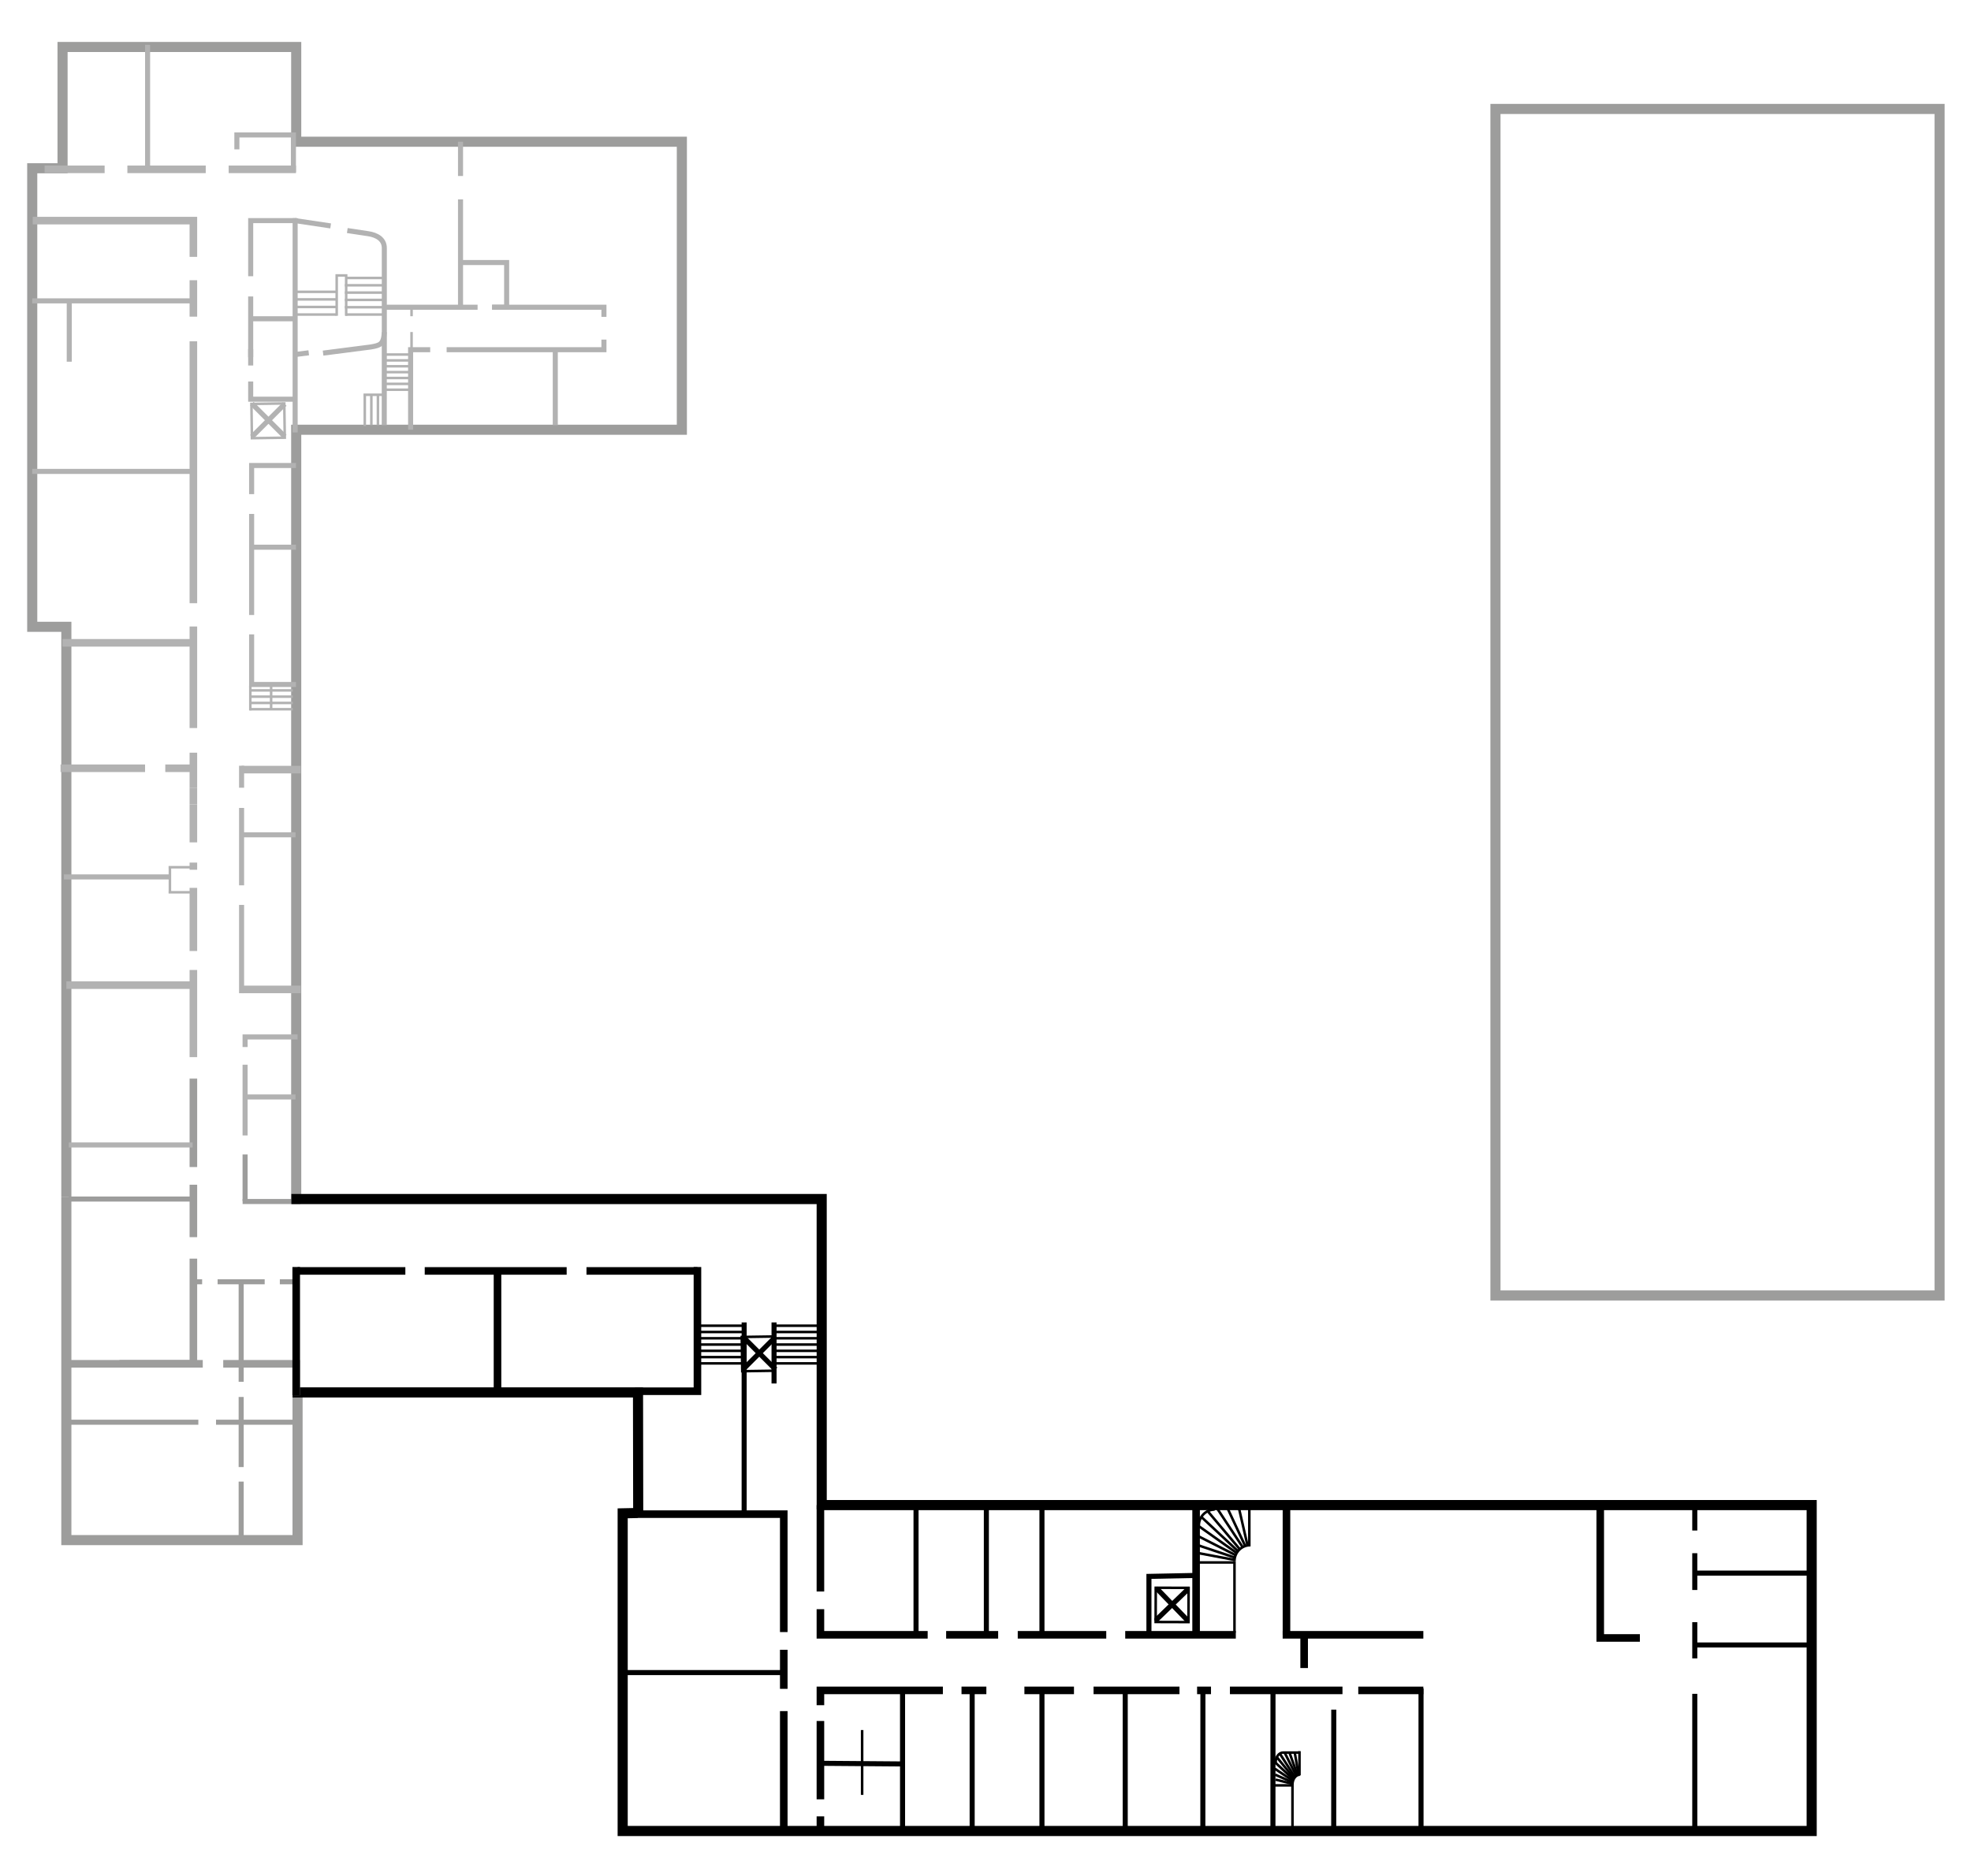 <?xml version="1.0" encoding="utf-8"?>
<!-- Generator: Adobe Illustrator 15.0.0, SVG Export Plug-In . SVG Version: 6.00 Build 0)  -->
<!DOCTYPE svg PUBLIC "-//W3C//DTD SVG 1.1//EN" "http://www.w3.org/Graphics/SVG/1.1/DTD/svg11.dtd">
<svg version="1.1" xmlns="http://www.w3.org/2000/svg" xmlns:xlink="http://www.w3.org/1999/xlink" x="0px" y="0px"
	 width="779.953px" height="742.45px" viewBox="0 0 779.953 742.45" enable-background="new 0 0 779.953 742.45"
	 xml:space="preserve">
<g id="Ebene_6" display="none">
	<g display="inline">
		<defs>
			<polygon id="SVGID_1_" points="277.919,495.791 490.907,495.791 502.034,708.105 289.046,708.105 			"/>
		</defs>
		<clipPath id="SVGID_2_">
			<use xlink:href="#SVGID_1_"  overflow="visible"/>
		</clipPath>
	</g>
	<g display="inline">
		<line fill="none" stroke="#000000" stroke-width="0.3" x1="251.137" y1="-26.418" x2="251.137" y2="9.582"/>
		<line fill="none" stroke="#000000" stroke-width="0.3" x1="213.203" y1="27.582" x2="238.492" y2="27.582"/>
		<line fill="none" stroke="#000000" stroke-width="0.3" x1="213.203" y1="714.867" x2="238.492" y2="714.867"/>
		<line fill="none" stroke="#000000" stroke-width="0.3" x1="251.137" y1="768.867" x2="251.137" y2="732.867"/>
		<line fill="none" stroke="#000000" stroke-width="0.3" x1="539.871" y1="-26.418" x2="539.871" y2="9.582"/>
		<line fill="none" stroke="#000000" stroke-width="0.3" x1="577.805" y1="27.582" x2="552.516" y2="27.582"/>
		<line fill="none" stroke="#000000" stroke-width="0.3" x1="577.805" y1="714.867" x2="552.516" y2="714.867"/>
		<line fill="none" stroke="#000000" stroke-width="0.3" x1="539.871" y1="768.867" x2="539.871" y2="732.867"/>
	</g>
	<g display="inline">
		<line fill="none" stroke="#000000" stroke-width="0.3" x1="217.608" y1="-26.418" x2="217.608" y2="9.582"/>
		<line fill="none" stroke="#000000" stroke-width="0.3" x1="175.781" y1="27.582" x2="203.666" y2="27.582"/>
		<line fill="none" stroke="#000000" stroke-width="0.3" x1="175.781" y1="714.867" x2="203.666" y2="714.867"/>
		<line fill="none" stroke="#000000" stroke-width="0.3" x1="217.608" y1="768.867" x2="217.608" y2="732.867"/>
		<line fill="none" stroke="#000000" stroke-width="0.3" x1="535.978" y1="-26.418" x2="535.978" y2="9.582"/>
		<line fill="none" stroke="#000000" stroke-width="0.3" x1="577.805" y1="27.582" x2="549.92" y2="27.582"/>
		<line fill="none" stroke="#000000" stroke-width="0.3" x1="577.805" y1="714.867" x2="549.92" y2="714.867"/>
		<line fill="none" stroke="#000000" stroke-width="0.3" x1="535.978" y1="768.867" x2="535.978" y2="732.867"/>
	</g>
</g>
<g id="Ebene_3" display="none">
	<g display="inline">
		<defs>
			<polygon id="SVGID_3_" points="377.335,611.692 881.094,597.732 896.882,757.041 393.123,771.001 			"/>
		</defs>
		<clipPath id="SVGID_4_">
			<use xlink:href="#SVGID_3_"  overflow="visible"/>
		</clipPath>
	</g>
</g>
<g id="Ebene_2" display="none">
	<g display="inline">
		<defs>
			<polygon id="SVGID_5_" points="-54.882,-2.927 116.974,-2.927 127.959,626.417 -43.896,626.417 			"/>
		</defs>
		<clipPath id="SVGID_6_">
			<use xlink:href="#SVGID_5_"  overflow="visible"/>
		</clipPath>
	</g>
	<rect x="199.781" y="117.042" display="inline" fill="none" width="171.855" height="629.344"/>
	<g display="inline">
		<defs>
			<rect id="SVGID_7_" x="107.079" y="54.527" width="253.001" height="128.106"/>
		</defs>
		<clipPath id="SVGID_8_">
			<use xlink:href="#SVGID_7_"  overflow="visible"/>
		</clipPath>
	</g>
</g>
<g id="Ebene_4">
	<polyline fill="none" stroke="#9D9D9C" stroke-width="4" stroke-miterlimit="10" points="26.254,473.637 26.254,248.089 
		12.755,248.089 12.755,66.598 24.754,66.598 24.753,18.601 117.214,18.601 117.214,56.099 269.821,56.1 269.82,170.093 
		117.214,170.093 117.214,474.578 	"/>
	<polyline fill="none" stroke="#9D9D9C" stroke-width="4" stroke-miterlimit="10" points="117.75,551.117 117.75,609.57 
		26.254,609.57 26.254,473.637 	"/>
	<polyline fill="none" stroke="#000000" stroke-width="4" stroke-miterlimit="10" points="252.547,599.021 252.471,551.117 
		115.762,551.117 	"/>
	<polyline fill="none" stroke="#000000" stroke-width="3" stroke-miterlimit="10" points="275.987,501.482 275.987,550.643 
		251.271,550.643 	"/>
	<polyline fill="none" stroke="#9D9D9C" stroke-width="3" stroke-miterlimit="10" points="88.336,539.787 117.214,539.787 
		117.214,552.246 	"/>
	<line fill="none" stroke="#9D9D9C" stroke-width="3" stroke-miterlimit="10" x1="47.238" y1="539.787" x2="80.237" y2="539.787"/>
	<polyline fill="none" stroke="#9D9D9C" stroke-width="3" stroke-miterlimit="10" points="76.523,498.162 76.523,539.787 
		26.928,539.787 	"/>
	<line fill="none" stroke="#9D9D9C" stroke-width="3" stroke-miterlimit="10" x1="76.523" y1="468.912" x2="76.523" y2="489.662"/>
	<line fill="none" stroke="#9D9D9C" stroke-width="3" stroke-miterlimit="10" x1="76.523" y1="426.912" x2="76.523" y2="461.912"/>
	<line fill="none" stroke="#B2B2B2" stroke-width="3" stroke-miterlimit="10" x1="76.523" y1="383.912" x2="76.523" y2="418.412"/>
	<line fill="none" stroke="#B2B2B2" stroke-width="3" stroke-miterlimit="10" x1="76.523" y1="351.412" x2="76.523" y2="376.412"/>
	<line fill="none" stroke="#B2B2B2" stroke-width="3" stroke-miterlimit="10" x1="76.523" y1="341.412" x2="76.523" y2="344.246"/>
	<line fill="none" stroke="#B2B2B2" stroke-width="3" stroke-miterlimit="10" x1="76.523" y1="318.412" x2="76.523" y2="333.412"/>
	<line fill="none" stroke="#B2B2B2" stroke-width="3" stroke-miterlimit="10" x1="76.523" y1="311.745" x2="76.523" y2="318.412"/>
	<line fill="none" stroke="#B2B2B2" stroke-width="3" stroke-miterlimit="10" x1="76.523" y1="297.912" x2="76.523" y2="311.745"/>
	<line fill="none" stroke="#B2B2B2" stroke-width="3" stroke-miterlimit="10" x1="76.523" y1="247.962" x2="76.523" y2="288.162"/>
	<line fill="none" stroke="#B2B2B2" stroke-width="3" stroke-miterlimit="10" x1="76.523" y1="135.079" x2="76.523" y2="238.746"/>
	<line fill="none" stroke="#B2B2B2" stroke-width="3" stroke-miterlimit="10" x1="76.523" y1="110.912" x2="76.523" y2="125.329"/>
	<polyline fill="none" stroke="#B2B2B2" stroke-width="3" stroke-miterlimit="10" points="12.938,87.32 76.523,87.32 
		76.523,101.665 	"/>
	<line stroke="#B2B2B2" stroke-width="3" stroke-miterlimit="10" x1="24.712" y1="254.431" x2="75.612" y2="254.431"/>
	<line stroke="#9D9D9C" stroke-width="2" stroke-miterlimit="10" x1="27.234" y1="474.578" x2="76.217" y2="474.578"/>
	<line stroke="#B2B2B2" stroke-width="2" stroke-miterlimit="10" x1="27.234" y1="453.162" x2="76.217" y2="453.162"/>
	<line stroke="#B2B2B2" stroke-width="3" stroke-miterlimit="10" x1="26.254" y1="389.912" x2="75.237" y2="389.912"/>
	<line stroke="#B2B2B2" stroke-width="2" stroke-miterlimit="10" x1="25.296" y1="347.079" x2="67.237" y2="347.079"/>
	<line stroke="#B2B2B2" stroke-width="3" stroke-miterlimit="10" x1="65.404" y1="304.079" x2="75.612" y2="304.079"/>
	<line stroke="#B2B2B2" stroke-width="3" stroke-miterlimit="10" x1="23.962" y1="304.079" x2="57.405" y2="304.079"/>
	<line stroke="#B2B2B2" stroke-width="2" stroke-miterlimit="10" x1="27.404" y1="143.157" x2="27.404" y2="119.079"/>
	<line fill="none" stroke="#B2B2B2" stroke-width="3" stroke-miterlimit="10" x1="95.595" y1="391.608" x2="118.979" y2="391.608"/>
	<line fill="none" stroke="#B2B2B2" stroke-width="3" stroke-miterlimit="10" x1="118.979" y1="304.609" x2="95.595" y2="304.609"/>
	<line fill="none" stroke="#B2B2B2" stroke-width="2" stroke-miterlimit="10" x1="95.595" y1="358.162" x2="95.595" y2="393.108"/>
	<line fill="none" stroke="#B2B2B2" stroke-width="2" stroke-miterlimit="10" x1="95.595" y1="319.776" x2="95.595" y2="350.412"/>
	<line fill="none" stroke="#B2B2B2" stroke-width="2" stroke-miterlimit="10" x1="95.595" y1="303.08" x2="95.595" y2="311.776"/>
	<line fill="none" stroke="#B2B2B2" stroke-width="2" stroke-miterlimit="10" x1="97.644" y1="434.162" x2="116.93" y2="434.162"/>
	<polyline fill="none" stroke="#B2B2B2" stroke-width="2" stroke-miterlimit="10" points="96.987,414.412 96.987,410.412 
		117.75,410.412 	"/>
	<line fill="none" stroke="#B2B2B2" stroke-width="2" stroke-miterlimit="10" x1="96.987" y1="449.412" x2="96.987" y2="421.412"/>
	<line fill="none" stroke="#9D9D9C" stroke-width="2" stroke-miterlimit="10" x1="96.987" y1="475.388" x2="96.987" y2="456.912"/>
	<line fill="none" stroke="#9D9D9C" stroke-width="2" stroke-miterlimit="10" x1="118.821" y1="475.55" x2="96" y2="475.55"/>
	<path fill="none" stroke="#B2B2B2" stroke-width="2" stroke-miterlimit="10" d="M77.488,53.412"/>
	<line fill="none" stroke="#B2B2B2" stroke-width="2" stroke-miterlimit="10" x1="99.199" y1="117.333" x2="99.199" y2="141.41"/>
	<polyline fill="none" stroke="#B2B2B2" stroke-width="2" stroke-miterlimit="10" points="117.335,87.32 99.201,87.32 
		99.201,109.333 	"/>
	<path fill="none" stroke="#B2B2B2" stroke-width="2" stroke-miterlimit="24" d="M130.843,89.416
		c-7.281-1.088-14.054-2.096-14.054-2.096"/>
	<path fill="none" stroke="#B2B2B2" stroke-width="2" stroke-miterlimit="24" d="M127.847,139.76
		c7.733-0.984,17.002-2.168,18.89-2.428c3.708-0.667,5.042-1,5.343-5.833c0-6.083,0-28.083,0-33.333
		c0-3.542-3.051-5.167-6.343-5.667c-2.03-0.309-5.014-0.758-8.305-1.251"/>
	<path fill="none" stroke="#B2B2B2" stroke-width="2" stroke-miterlimit="24" d="M116.789,140.32c0,0,2.186-0.277,5.384-0.684"/>
	<line fill="none" stroke="#B2B2B2" stroke-width="2" stroke-miterlimit="10" x1="116.789" y1="171.163" x2="116.789" y2="86.35"/>
	<line fill="none" stroke="#000000" stroke-miterlimit="10" x1="277.303" y1="537.14" x2="294.471" y2="537.14"/>
	<line fill="none" stroke="#000000" stroke-miterlimit="10" x1="277.303" y1="524.715" x2="294.471" y2="524.715"/>
	<line fill="none" stroke="#000000" stroke-miterlimit="10" x1="277.303" y1="532.17" x2="294.471" y2="532.17"/>
	<line fill="none" stroke="#000000" stroke-miterlimit="10" x1="277.303" y1="534.654" x2="294.471" y2="534.654"/>
	<line fill="none" stroke="#000000" stroke-miterlimit="10" x1="277.303" y1="529.685" x2="294.471" y2="529.685"/>
	<line fill="none" stroke="#000000" stroke-miterlimit="10" x1="277.303" y1="527.2" x2="294.471" y2="527.2"/>
	<line fill="none" stroke="#000000" stroke-miterlimit="10" x1="277.303" y1="539.624" x2="294.471" y2="539.624"/>
	
		<line fill="none" stroke="#000000" stroke-width="2" stroke-miterlimit="10" x1="306.303" y1="523.412" x2="306.303" y2="547.577"/>
	
		<line fill="none" stroke="#000000" stroke-width="2" stroke-miterlimit="10" x1="294.471" y1="599.021" x2="294.471" y2="523.412"/>
	<line fill="none" stroke="#B2B2B2" stroke-width="2" stroke-miterlimit="10" x1="95.595" y1="330.412" x2="116.943" y2="330.412"/>
	<line fill="none" stroke="#000000" stroke-miterlimit="10" x1="306.303" y1="537.14" x2="323.471" y2="537.14"/>
	<line fill="none" stroke="#000000" stroke-miterlimit="10" x1="306.303" y1="524.715" x2="323.471" y2="524.715"/>
	<line fill="none" stroke="#000000" stroke-miterlimit="10" x1="306.303" y1="532.17" x2="323.471" y2="532.17"/>
	<line fill="none" stroke="#000000" stroke-miterlimit="10" x1="306.303" y1="534.654" x2="323.471" y2="534.654"/>
	<line fill="none" stroke="#000000" stroke-miterlimit="10" x1="306.303" y1="529.685" x2="323.471" y2="529.685"/>
	<line fill="none" stroke="#000000" stroke-miterlimit="10" x1="306.303" y1="527.2" x2="323.471" y2="527.2"/>
	<line fill="none" stroke="#000000" stroke-miterlimit="10" x1="306.303" y1="539.624" x2="323.471" y2="539.624"/>
	<polyline fill="none" stroke="#B2B2B2" stroke-width="2" stroke-miterlimit="10" points="99.199,150.998 99.199,157.999 
		117.214,157.999 	"/>
	<line fill="none" stroke="#B2B2B2" stroke-width="2" stroke-miterlimit="10" x1="99.199" y1="138.164" x2="99.199" y2="144.665"/>
	<g>
		<g>
			
				<line fill="none" stroke="#B2B2B2" stroke-width="2" stroke-miterlimit="10" x1="112.67" y1="172.759" x2="99.668" y2="159.759"/>
			
				<line fill="none" stroke="#B2B2B2" stroke-width="2" stroke-miterlimit="10" x1="112.668" y1="159.896" x2="99.668" y2="172.897"/>
		</g>
		
			<rect x="99.669" y="159.759" transform="matrix(-1 0.015 -0.015 -1 214.761 331.501)" fill="none" stroke="#B2B2B2" stroke-miterlimit="10" width="13.001" height="13.551"/>
	</g>
	<g>
		<g>
			<line fill="none" stroke="#000000" stroke-width="2" stroke-miterlimit="10" x1="306.887" y1="542" x2="293.885" y2="529"/>
			
				<line fill="none" stroke="#000000" stroke-width="2" stroke-miterlimit="10" x1="306.885" y1="529.137" x2="293.885" y2="542.139"/>
		</g>
		
			<rect x="293.886" y="529" transform="matrix(-1 0.015 -0.015 -1 608.548 1067.118)" fill="none" stroke="#000000" stroke-miterlimit="10" width="13.001" height="13.551"/>
	</g>
	<polyline fill="none" stroke="#B2B2B2" stroke-width="2" stroke-miterlimit="10" points="93.737,59.121 93.737,53.412 
		116.112,53.412 116.112,68.156 	"/>
	<line fill="none" stroke="#B2B2B2" stroke-width="2" stroke-miterlimit="10" x1="99.375" y1="126.165" x2="116.418" y2="126.165"/>
	<polyline fill="none" stroke="#000000" stroke-width="4" stroke-miterlimit="10" points="325.068,595.708 325.068,595.708 
		716.908,595.71 716.91,724.704 246.402,724.702 246.402,598.967 252.383,598.84 252.383,598.84 	"/>
	<line fill="none" stroke="#000000" stroke-width="2" stroke-miterlimit="10" x1="670.65" y1="670.413" x2="670.65" y2="724.704"/>
	<line fill="none" stroke="#000000" stroke-width="2" stroke-miterlimit="10" x1="670.65" y1="642.052" x2="670.65" y2="656.393"/>
	
		<line fill="none" stroke="#000000" stroke-width="2" stroke-miterlimit="10" x1="670.648" y1="614.752" x2="670.648" y2="629.312"/>
	<line fill="none" stroke="#000000" stroke-width="3" stroke-miterlimit="10" x1="324.65" y1="629.912" x2="324.65" y2="595.709"/>
	<polyline fill="none" stroke="#000000" stroke-width="3" stroke-miterlimit="10" points="367.093,647.049 324.65,647.049 
		324.65,636.912 	"/>
	
		<line fill="none" stroke="#000000" stroke-width="3" stroke-miterlimit="10" x1="394.987" y1="647.049" x2="374.404" y2="647.049"/>
	<line fill="none" stroke="#000000" stroke-width="3" stroke-miterlimit="10" x1="437.76" y1="647.05" x2="402.737" y2="647.049"/>
	
		<line fill="none" stroke="#000000" stroke-width="3" stroke-miterlimit="10" x1="489.029" y1="647.049" x2="445.266" y2="647.049"/>
	<path fill="none" stroke="#000000" stroke-width="3" stroke-miterlimit="10" d="M473.314,647.049"/>
	<line fill="none" stroke="#000000" stroke-width="3" stroke-miterlimit="10" x1="563.238" y1="647.05" x2="507.57" y2="647.05"/>
	<polyline fill="none" stroke="#000000" stroke-width="3" stroke-miterlimit="10" points="633.236,596.958 633.238,648.298 
		648.93,648.298 	"/>
	<line fill="none" stroke="#000000" stroke-width="3" stroke-miterlimit="10" x1="324.65" y1="718.912" x2="324.65" y2="724.703"/>
	<line fill="none" stroke="#000000" stroke-width="3" stroke-miterlimit="10" x1="324.65" y1="681.162" x2="324.65" y2="712.162"/>
	<polyline fill="none" stroke="#000000" stroke-width="3" stroke-miterlimit="10" points="373.113,669.049 324.65,669.049 
		324.65,674.912 	"/>
	
		<line fill="none" stroke="#000000" stroke-width="3" stroke-miterlimit="10" x1="390.316" y1="669.049" x2="380.487" y2="669.049"/>
	
		<line fill="none" stroke="#000000" stroke-width="3" stroke-miterlimit="10" x1="424.987" y1="669.049" x2="405.371" y2="669.049"/>
	
		<line fill="none" stroke="#000000" stroke-width="3" stroke-miterlimit="10" x1="466.737" y1="669.049" x2="432.737" y2="669.049"/>
	
		<line fill="none" stroke="#000000" stroke-width="3" stroke-miterlimit="10" x1="479.209" y1="669.049" x2="473.706" y2="669.049"/>
	<path fill="none" stroke="#000000" stroke-width="3" stroke-miterlimit="10" d="M475.984,669.049"/>
	<line fill="none" stroke="#000000" stroke-width="3" stroke-miterlimit="10" x1="531.237" y1="669.05" x2="486.701" y2="669.05"/>
	<line fill="none" stroke="#000000" stroke-width="3" stroke-miterlimit="10" x1="563.238" y1="669.049" x2="537.487" y2="669.05"/>
	
		<line fill="none" stroke="#000000" stroke-width="2" stroke-miterlimit="10" x1="390.316" y1="595.709" x2="390.316" y2="647.049"/>
	<polyline fill="none" stroke="#000000" stroke-width="2" stroke-miterlimit="10" points="454.648,647.049 454.65,623.931 
		473.314,623.551 	"/>
	
		<line fill="none" stroke="#000000" stroke-width="2" stroke-miterlimit="10" x1="562.321" y1="668.313" x2="562.321" y2="723.968"/>
	<line fill="none" stroke="#000000" stroke-width="2" stroke-miterlimit="10" x1="503.742" y1="669" x2="503.717" y2="724.703"/>
	<line fill="none" stroke="#000000" stroke-width="2" stroke-miterlimit="10" x1="476.01" y1="669.049" x2="475.984" y2="724.704"/>
	
		<line fill="none" stroke="#000000" stroke-width="2" stroke-miterlimit="10" x1="384.696" y1="669.049" x2="384.696" y2="724.703"/>
	<line fill="none" stroke="#000000" stroke-width="2" stroke-miterlimit="10" x1="357.152" y1="669" x2="357.152" y2="724.653"/>
	
		<line fill="none" stroke="#000000" stroke-width="3" stroke-miterlimit="10" x1="473.316" y1="595.709" x2="473.314" y2="647.049"/>
	<line fill="none" stroke="#000000" stroke-width="3" stroke-miterlimit="10" x1="509.074" y1="595.71" x2="509.078" y2="647.05"/>
	<line fill="none" stroke="#000000" stroke-width="2" stroke-miterlimit="10" x1="670.648" y1="651.079" x2="716.91" y2="651.079"/>
	<line fill="none" stroke="#000000" stroke-width="3" stroke-miterlimit="10" x1="310.148" y1="677.244" x2="310.15" y2="724.703"/>
	<line fill="none" stroke="#000000" stroke-width="3" stroke-miterlimit="10" x1="310.15" y1="652.974" x2="310.15" y2="668.436"/>
	<polyline fill="none" stroke="#000000" stroke-width="3" stroke-miterlimit="10" points="252.385,599.299 310.15,599.299 
		310.148,645.957 	"/>
	<line fill="none" stroke="#000000" stroke-width="2" stroke-miterlimit="10" x1="246.4" y1="662.001" x2="310.15" y2="662.001"/>
	
		<line fill="none" stroke="#000000" stroke-width="2" stroke-linecap="round" stroke-miterlimit="10" x1="469.58" y1="640.981" x2="457.989" y2="628.981"/>
	
		<line fill="none" stroke="#000000" stroke-width="2" stroke-linecap="round" stroke-miterlimit="10" x1="469.782" y1="629.312" x2="457.782" y2="640.901"/>
	
		<rect x="457.282" y="628.481" transform="matrix(-1 -0.003 0.003 -1 925.701 1271.87)" fill="none" stroke="#000000" stroke-miterlimit="10" width="13" height="13.552"/>
	<line fill="none" stroke="#000000" stroke-width="2" stroke-miterlimit="10" x1="412.316" y1="594.89" x2="412.316" y2="646.229"/>
	
		<line fill="none" stroke="#000000" stroke-width="2" stroke-miterlimit="10" x1="362.487" y1="595.709" x2="362.487" y2="647.049"/>
	<polyline fill="none" stroke="#000000" stroke-miterlimit="10" points="473.588,618.412 488.502,618.412 488.502,646.229 	"/>
	<line fill="none" stroke="#000000" stroke-miterlimit="10" x1="474.05" y1="603.808" x2="489.379" y2="614.681"/>
	<line fill="none" stroke="#000000" stroke-miterlimit="10" x1="475.387" y1="600.402" x2="489.88" y2="613.949"/>
	<line fill="none" stroke="#000000" stroke-miterlimit="10" x1="477.906" y1="598.124" x2="490.603" y2="613.183"/>
	<line fill="none" stroke="#000000" stroke-miterlimit="10" x1="481.656" y1="597.058" x2="491.746" y2="612.363"/>
	<line fill="none" stroke="#000000" stroke-miterlimit="10" x1="485.8" y1="597.058" x2="492.8" y2="612.037"/>
	<line fill="none" stroke="#000000" stroke-miterlimit="10" x1="490.3" y1="597.058" x2="493.612" y2="611.483"/>
	<path fill="none" stroke="#000000" stroke-miterlimit="10" d="M488.502,617.918c0-3.501,2.795-6.333,6.25-6.333"/>
	<line fill="none" stroke="#000000" stroke-miterlimit="10" x1="494.377" y1="596.36" x2="494.377" y2="612.037"/>
	<line fill="none" stroke="#000000" stroke-miterlimit="10" x1="474.404" y1="614.752" x2="488.549" y2="617.412"/>
	<line fill="none" stroke="#000000" stroke-miterlimit="10" x1="474.05" y1="611.6" x2="488.502" y2="616.443"/>
	<line fill="none" stroke="#000000" stroke-miterlimit="10" x1="473.588" y1="607.725" x2="488.853" y2="615.475"/>
	<path fill="none" stroke="#000000" stroke-miterlimit="10" d="M474.404,603.808c0-3.501,2.795-6.333,6.25-6.333"/>
	
		<line fill="none" stroke="#000000" stroke-width="2" stroke-miterlimit="10" x1="325.165" y1="697.912" x2="357.152" y2="698.162"/>
	
		<line fill="none" stroke="#000000" stroke-width="2" stroke-miterlimit="10" x1="412.316" y1="668.313" x2="412.316" y2="723.967"/>
	
		<line fill="none" stroke="#000000" stroke-width="2" stroke-miterlimit="10" x1="445.266" y1="668.313" x2="445.266" y2="723.967"/>
	
		<line fill="none" stroke="#000000" stroke-width="2" stroke-miterlimit="10" x1="527.794" y1="676.662" x2="527.769" y2="724.704"/>
	<line fill="none" stroke="#000000" stroke-width="3" stroke-miterlimit="10" x1="516.071" y1="647.05" x2="516.071" y2="660.206"/>
	<line fill="none" stroke="#000000" stroke-miterlimit="10" x1="341.159" y1="684.745" x2="341.159" y2="710.412"/>
	
		<line fill="none" stroke="#000000" stroke-width="3" stroke-miterlimit="10" x1="232.077" y1="503.028" x2="275.987" y2="503.028"/>
	
		<line fill="none" stroke="#000000" stroke-width="3" stroke-miterlimit="10" x1="168.071" y1="503.028" x2="224.237" y2="503.028"/>
	<line fill="none" stroke="#000000" stroke-width="3" stroke-miterlimit="10" x1="117.75" y1="503.028" x2="160.405" y2="503.028"/>
	
		<line fill="none" stroke="#000000" stroke-width="3" stroke-miterlimit="10" x1="196.869" y1="503.028" x2="196.869" y2="551.117"/>
	<line fill="none" stroke="#9D9D9C" stroke-width="2" stroke-miterlimit="10" x1="85.488" y1="562.912" x2="116.93" y2="562.912"/>
	<line fill="none" stroke="#9D9D9C" stroke-width="2" stroke-miterlimit="10" x1="26.678" y1="562.912" x2="78.487" y2="562.912"/>
	<line fill="none" stroke="#9D9D9C" stroke-width="2" stroke-miterlimit="10" x1="95.433" y1="546.912" x2="95.433" y2="507.32"/>
	<line fill="none" stroke="#9D9D9C" stroke-width="2" stroke-miterlimit="10" x1="95.433" y1="580.662" x2="95.433" y2="552.912"/>
	<line fill="none" stroke="#9D9D9C" stroke-width="2" stroke-miterlimit="10" x1="95.433" y1="609.57" x2="95.433" y2="586.412"/>
	<line fill="none" stroke="#9D9D9C" stroke-width="2" stroke-miterlimit="10" x1="110.738" y1="507.32" x2="116.93" y2="507.32"/>
	<line fill="none" stroke="#9D9D9C" stroke-width="2" stroke-miterlimit="10" x1="86.112" y1="507.32" x2="104.738" y2="507.32"/>
	<line fill="none" stroke="#9D9D9C" stroke-width="2" stroke-miterlimit="10" x1="76.523" y1="507.32" x2="79.988" y2="507.32"/>
	<line fill="none" stroke="#B2B2B2" stroke-width="2" stroke-miterlimit="10" x1="12.755" y1="186.579" x2="76.523" y2="186.579"/>
	<polyline fill="none" stroke="#B2B2B2" stroke-width="2" stroke-miterlimit="10" points="99.571,195.579 99.571,184.246 
		117.124,184.246 	"/>
	<line fill="none" stroke="#B2B2B2" stroke-width="2" stroke-miterlimit="10" x1="99.571" y1="243.412" x2="99.571" y2="203.412"/>
	<polyline fill="none" stroke="#B2B2B2" stroke-width="2" stroke-miterlimit="10" points="117.124,270.912 99.571,270.912 
		99.571,251.079 	"/>
	<line fill="none" stroke="#B2B2B2" stroke-width="2" stroke-miterlimit="10" x1="99.571" y1="216.579" x2="117.124" y2="216.579"/>
	<line fill="none" stroke="#B2B2B2" stroke-width="2" stroke-miterlimit="10" x1="12.755" y1="119.08" x2="76.523" y2="119.08"/>
	<line fill="none" stroke="#B2B2B2" stroke-width="3" stroke-miterlimit="10" x1="50.405" y1="67.021" x2="81.414" y2="67.021"/>
	<line fill="none" stroke="#B2B2B2" stroke-width="3" stroke-miterlimit="10" x1="17.646" y1="67.021" x2="41.404" y2="67.021"/>
	<line fill="none" stroke="#000000" stroke-width="2" stroke-miterlimit="10" x1="670.648" y1="622.628" x2="716.91" y2="622.628"/>
	
		<line fill="none" stroke="#000000" stroke-width="2" stroke-miterlimit="10" x1="670.648" y1="595.192" x2="670.648" y2="605.773"/>
	<polyline fill="none" stroke="#000000" stroke-miterlimit="10" points="504.4,706.641 511.447,706.641 511.447,723.892 	"/>
	<line fill="none" stroke="#000000" stroke-miterlimit="10" x1="504.618" y1="697.585" x2="511.861" y2="704.327"/>
	<line fill="none" stroke="#000000" stroke-miterlimit="10" x1="505.25" y1="695.474" x2="512.099" y2="703.873"/>
	<line fill="none" stroke="#000000" stroke-miterlimit="10" x1="506.44" y1="694.061" x2="512.439" y2="703.398"/>
	<line fill="none" stroke="#000000" stroke-miterlimit="10" x1="508.213" y1="693.399" x2="512.98" y2="702.891"/>
	<line fill="none" stroke="#000000" stroke-miterlimit="10" x1="510.171" y1="693.399" x2="513.478" y2="702.688"/>
	<line fill="none" stroke="#000000" stroke-miterlimit="10" x1="512.297" y1="693.399" x2="513.862" y2="702.344"/>
	<path fill="none" stroke="#000000" stroke-miterlimit="10" d="M511.447,706.334c0-2.17,1.32-3.927,2.953-3.927"/>
	<polyline fill="none" stroke="#000000" stroke-miterlimit="10" points="514.224,693.1 514.224,694.031 514.224,702.688 	"/>
	<line fill="none" stroke="#000000" stroke-miterlimit="10" x1="504.786" y1="704.372" x2="511.47" y2="706.021"/>
	<line fill="none" stroke="#000000" stroke-miterlimit="10" x1="504.618" y1="702.417" x2="511.447" y2="705.421"/>
	<line fill="none" stroke="#000000" stroke-miterlimit="10" x1="504.4" y1="700.013" x2="511.613" y2="704.819"/>
	<path fill="none" stroke="#000000" stroke-miterlimit="10" d="M504.786,697.585c0-2.172,1.32-3.928,2.953-3.928h6.484"/>
	<path fill="none" stroke="#B2B2B2" stroke-miterlimit="10" d="M67.237,342.996v10.166 M77.362,343.25H66.706 M66.706,353.162
		h10.657"/>
	<line fill="none" stroke="#B2B2B2" stroke-miterlimit="10" x1="98.703" y1="273.253" x2="115.871" y2="273.253"/>
	<line fill="none" stroke="#B2B2B2" stroke-miterlimit="10" x1="98.703" y1="280.708" x2="115.871" y2="280.708"/>
	<line fill="none" stroke="#B2B2B2" stroke-miterlimit="10" x1="98.703" y1="278.223" x2="115.871" y2="278.223"/>
	<line fill="none" stroke="#B2B2B2" stroke-miterlimit="10" x1="98.703" y1="275.738" x2="115.871" y2="275.738"/>
	<line fill="none" stroke="#B2B2B2" stroke-miterlimit="10" x1="99.056" y1="271.473" x2="99.056" y2="281.162"/>
	<line fill="none" stroke="#B2B2B2" stroke-miterlimit="10" x1="107.287" y1="270.894" x2="107.287" y2="280.583"/>
	<line stroke="#B2B2B2" stroke-width="2" stroke-miterlimit="10" x1="58.404" y1="67.021" x2="58.404" y2="17.746"/>
	<line fill="none" stroke="#B2B2B2" stroke-miterlimit="10" x1="116.789" y1="121.498" x2="133.067" y2="121.498"/>
	<line fill="none" stroke="#B2B2B2" stroke-miterlimit="10" x1="116.789" y1="118.501" x2="133.067" y2="118.501"/>
	<line fill="none" stroke="#B2B2B2" stroke-miterlimit="10" x1="116.789" y1="124.495" x2="133.067" y2="124.495"/>
	<line fill="none" stroke="#B2B2B2" stroke-miterlimit="10" x1="116.789" y1="115.504" x2="133.067" y2="115.504"/>
	<polyline fill="none" stroke="#B2B2B2" stroke-miterlimit="10" points="133.237,124.984 133.237,109.021 136.987,109.021 
		136.987,124.984 	"/>
	<line fill="none" stroke="#B2B2B2" stroke-miterlimit="10" x1="136.479" y1="121.6" x2="152.051" y2="121.6"/>
	<line fill="none" stroke="#B2B2B2" stroke-miterlimit="10" x1="136.479" y1="118.705" x2="152.051" y2="118.705"/>
	<line fill="none" stroke="#B2B2B2" stroke-miterlimit="10" x1="136.653" y1="124.495" x2="152.051" y2="124.495"/>
	<line fill="none" stroke="#B2B2B2" stroke-miterlimit="10" x1="136.479" y1="115.81" x2="152.051" y2="115.81"/>
	<line fill="none" stroke="#B2B2B2" stroke-miterlimit="10" x1="136.479" y1="112.915" x2="152.051" y2="112.915"/>
	<line fill="none" stroke="#B2B2B2" stroke-miterlimit="10" x1="137.027" y1="110.02" x2="152.599" y2="110.02"/>
	<line fill="none" stroke="#B2B2B2" stroke-width="2" stroke-miterlimit="24" x1="152.08" y1="131.499" x2="152.051" y2="168.282"/>
	<polyline fill="none" stroke="#B2B2B2" stroke-width="2" stroke-miterlimit="24" points="194.738,121.6 200.487,121.6 
		200.487,103.912 181.987,103.912 	"/>
	<polyline fill="none" stroke="#B2B2B2" stroke-width="2" stroke-miterlimit="24" points="184.011,121.6 152.051,121.6 
		188.987,121.6 	"/>
	<polyline fill="none" stroke="#B2B2B2" stroke-width="2" stroke-miterlimit="24" points="238.987,125.412 238.987,121.6 
		200.738,121.6 194.738,121.6 	"/>
	<polyline fill="none" stroke="#B2B2B2" stroke-width="2" stroke-miterlimit="24" points="176.737,138.412 238.987,138.412 
		238.987,134.412 	"/>
	<polyline fill="none" stroke="#B2B2B2" stroke-width="2" stroke-miterlimit="24" points="162.487,170.093 162.487,138.412 
		170.237,138.412 	"/>
	<line fill="none" stroke="#B2B2B2" stroke-width="2" stroke-miterlimit="24" x1="182.237" y1="78.912" x2="182.237" y2="121.6"/>
	<line fill="none" stroke="#B2B2B2" stroke-width="2" stroke-miterlimit="24" x1="182.237" y1="56.1" x2="182.237" y2="69.662"/>
	
		<line fill="none" stroke="#B2B2B2" stroke-width="2" stroke-miterlimit="24" x1="219.737" y1="137.825" x2="219.737" y2="168.282"/>
	<line fill="none" stroke="#B2B2B2" stroke-miterlimit="24" x1="162.862" y1="131.412" x2="162.862" y2="137.787"/>
	<line fill="none" stroke="#B2B2B2" stroke-miterlimit="24" x1="162.862" y1="122.327" x2="162.862" y2="125.163"/>
	<line fill="none" stroke="#B2B2B2" stroke-miterlimit="24" x1="152.08" y1="154.253" x2="161.83" y2="154.253"/>
	<line fill="none" stroke="#B2B2B2" stroke-miterlimit="24" x1="152.08" y1="140.32" x2="161.83" y2="140.32"/>
	<line fill="none" stroke="#B2B2B2" stroke-miterlimit="24" x1="152.08" y1="147.286" x2="161.83" y2="147.286"/>
	<line fill="none" stroke="#B2B2B2" stroke-miterlimit="24" x1="152.08" y1="144.964" x2="161.83" y2="144.964"/>
	<line fill="none" stroke="#B2B2B2" stroke-miterlimit="24" x1="152.08" y1="142.642" x2="161.83" y2="142.642"/>
	<line fill="none" stroke="#B2B2B2" stroke-miterlimit="24" x1="152.08" y1="151.931" x2="161.83" y2="151.931"/>
	<line fill="none" stroke="#B2B2B2" stroke-miterlimit="24" x1="152.08" y1="149.608" x2="161.83" y2="149.608"/>
	<line fill="none" stroke="#B2B2B2" stroke-miterlimit="24" x1="149.55" y1="168.282" x2="149.55" y2="156.246"/>
	<line fill="none" stroke="#B2B2B2" stroke-miterlimit="24" x1="146.95" y1="168.282" x2="146.95" y2="156.246"/>
	<line fill="none" stroke="#B2B2B2" stroke-miterlimit="24" x1="144.35" y1="168.615" x2="144.35" y2="156.246"/>
	<line fill="none" stroke="#B2B2B2" stroke-miterlimit="24" x1="143.846" y1="156.246" x2="151.531" y2="156.246"/>
	<line fill="none" stroke="#B2B2B2" stroke-width="3" stroke-miterlimit="10" x1="90.487" y1="67.021" x2="117.112" y2="67.021"/>
	<polyline fill="none" stroke="#000000" stroke-width="4" stroke-miterlimit="10" points="115.303,474.578 325.154,474.578 
		325.165,597.377 	"/>
	
		<line fill="none" stroke="#000000" stroke-width="3" stroke-miterlimit="10" x1="117.214" y1="552.246" x2="117.214" y2="501.482"/>
	<polyline fill="none" stroke="#9D9D9C" stroke-width="4" stroke-miterlimit="10" points="591.775,255.588 591.775,43.119 
		767.522,43.119 767.522,512.741 591.775,512.741 591.775,246.589 	"/>
</g>
<g id="Ebene_5" display="none">
	<path display="inline" fill="none" stroke="#000000" stroke-miterlimit="10" d="M234.395,91.294c5.159,0,9.333-3.458,9.333-7.73
		h-9.333"/>
	<path display="inline" fill="none" stroke="#000000" stroke-miterlimit="10" d="M233.137,156.617c5.159,0,9.333-3.458,9.333-7.73
		h-9.333"/>
	<path display="inline" fill="none" stroke="#000000" stroke-miterlimit="10" d="M233.137,272.867c5.159,0,9.333-3.458,9.333-7.73
		h-9.333"/>
	<path display="inline" fill="none" stroke="#000000" stroke-miterlimit="10" d="M233.137,289.115c5.159,0,9.333,3.458,9.333,7.73
		h-9.333"/>
	<path display="inline" fill="none" stroke="#000000" stroke-miterlimit="10" d="M233.137,310.529c5.159,0,9.333,3.458,9.333,7.73
		h-9.333"/>
	<path display="inline" fill="none" stroke="#000000" stroke-miterlimit="10" d="M233.887,355.262c5.159,0,9.333,3.457,9.333,7.729
		h-9.333"/>
	<path display="inline" fill="none" stroke="#000000" stroke-miterlimit="10" d="M233.137,396.194c5.159,0,9.333,3.457,9.333,7.729
		h-9.333"/>
	<path display="inline" fill="none" stroke="#000000" stroke-miterlimit="10" d="M233.887,440.937c5.159,0,9.333,3.457,9.333,7.729
		h-9.333"/>
	<path display="inline" fill="none" stroke="#000000" stroke-miterlimit="10" d="M233.887,457.184c5.159,0,9.333,3.457,9.333,7.729
		h-9.333"/>
	<path display="inline" fill="none" stroke="#000000" stroke-miterlimit="10" d="M233.887,512.456c5.159,0,9.333,3.457,9.333,7.729
		h-9.333"/>
	<path display="inline" fill="none" stroke="#000000" stroke-miterlimit="10" d="M253.765,382.882c-5.159,0-9.333,3.457-9.333,7.729
		h9.333"/>
	<path display="inline" fill="none" stroke="#000000" stroke-miterlimit="10" d="M321.273,527.32c0-5.159-3.457-9.333-7.729-9.333
		v9.333"/>
	<path display="inline" fill="none" stroke="#000000" stroke-miterlimit="10" d="M386.813,527.32c0-5.159-3.457-9.333-7.729-9.333
		v9.333"/>
	<path display="inline" fill="none" stroke="#000000" stroke-miterlimit="10" d="M253.303,566.887c0-5.159,3.457-9.333,7.729-9.333
		v9.333"/>
</g>
</svg>
